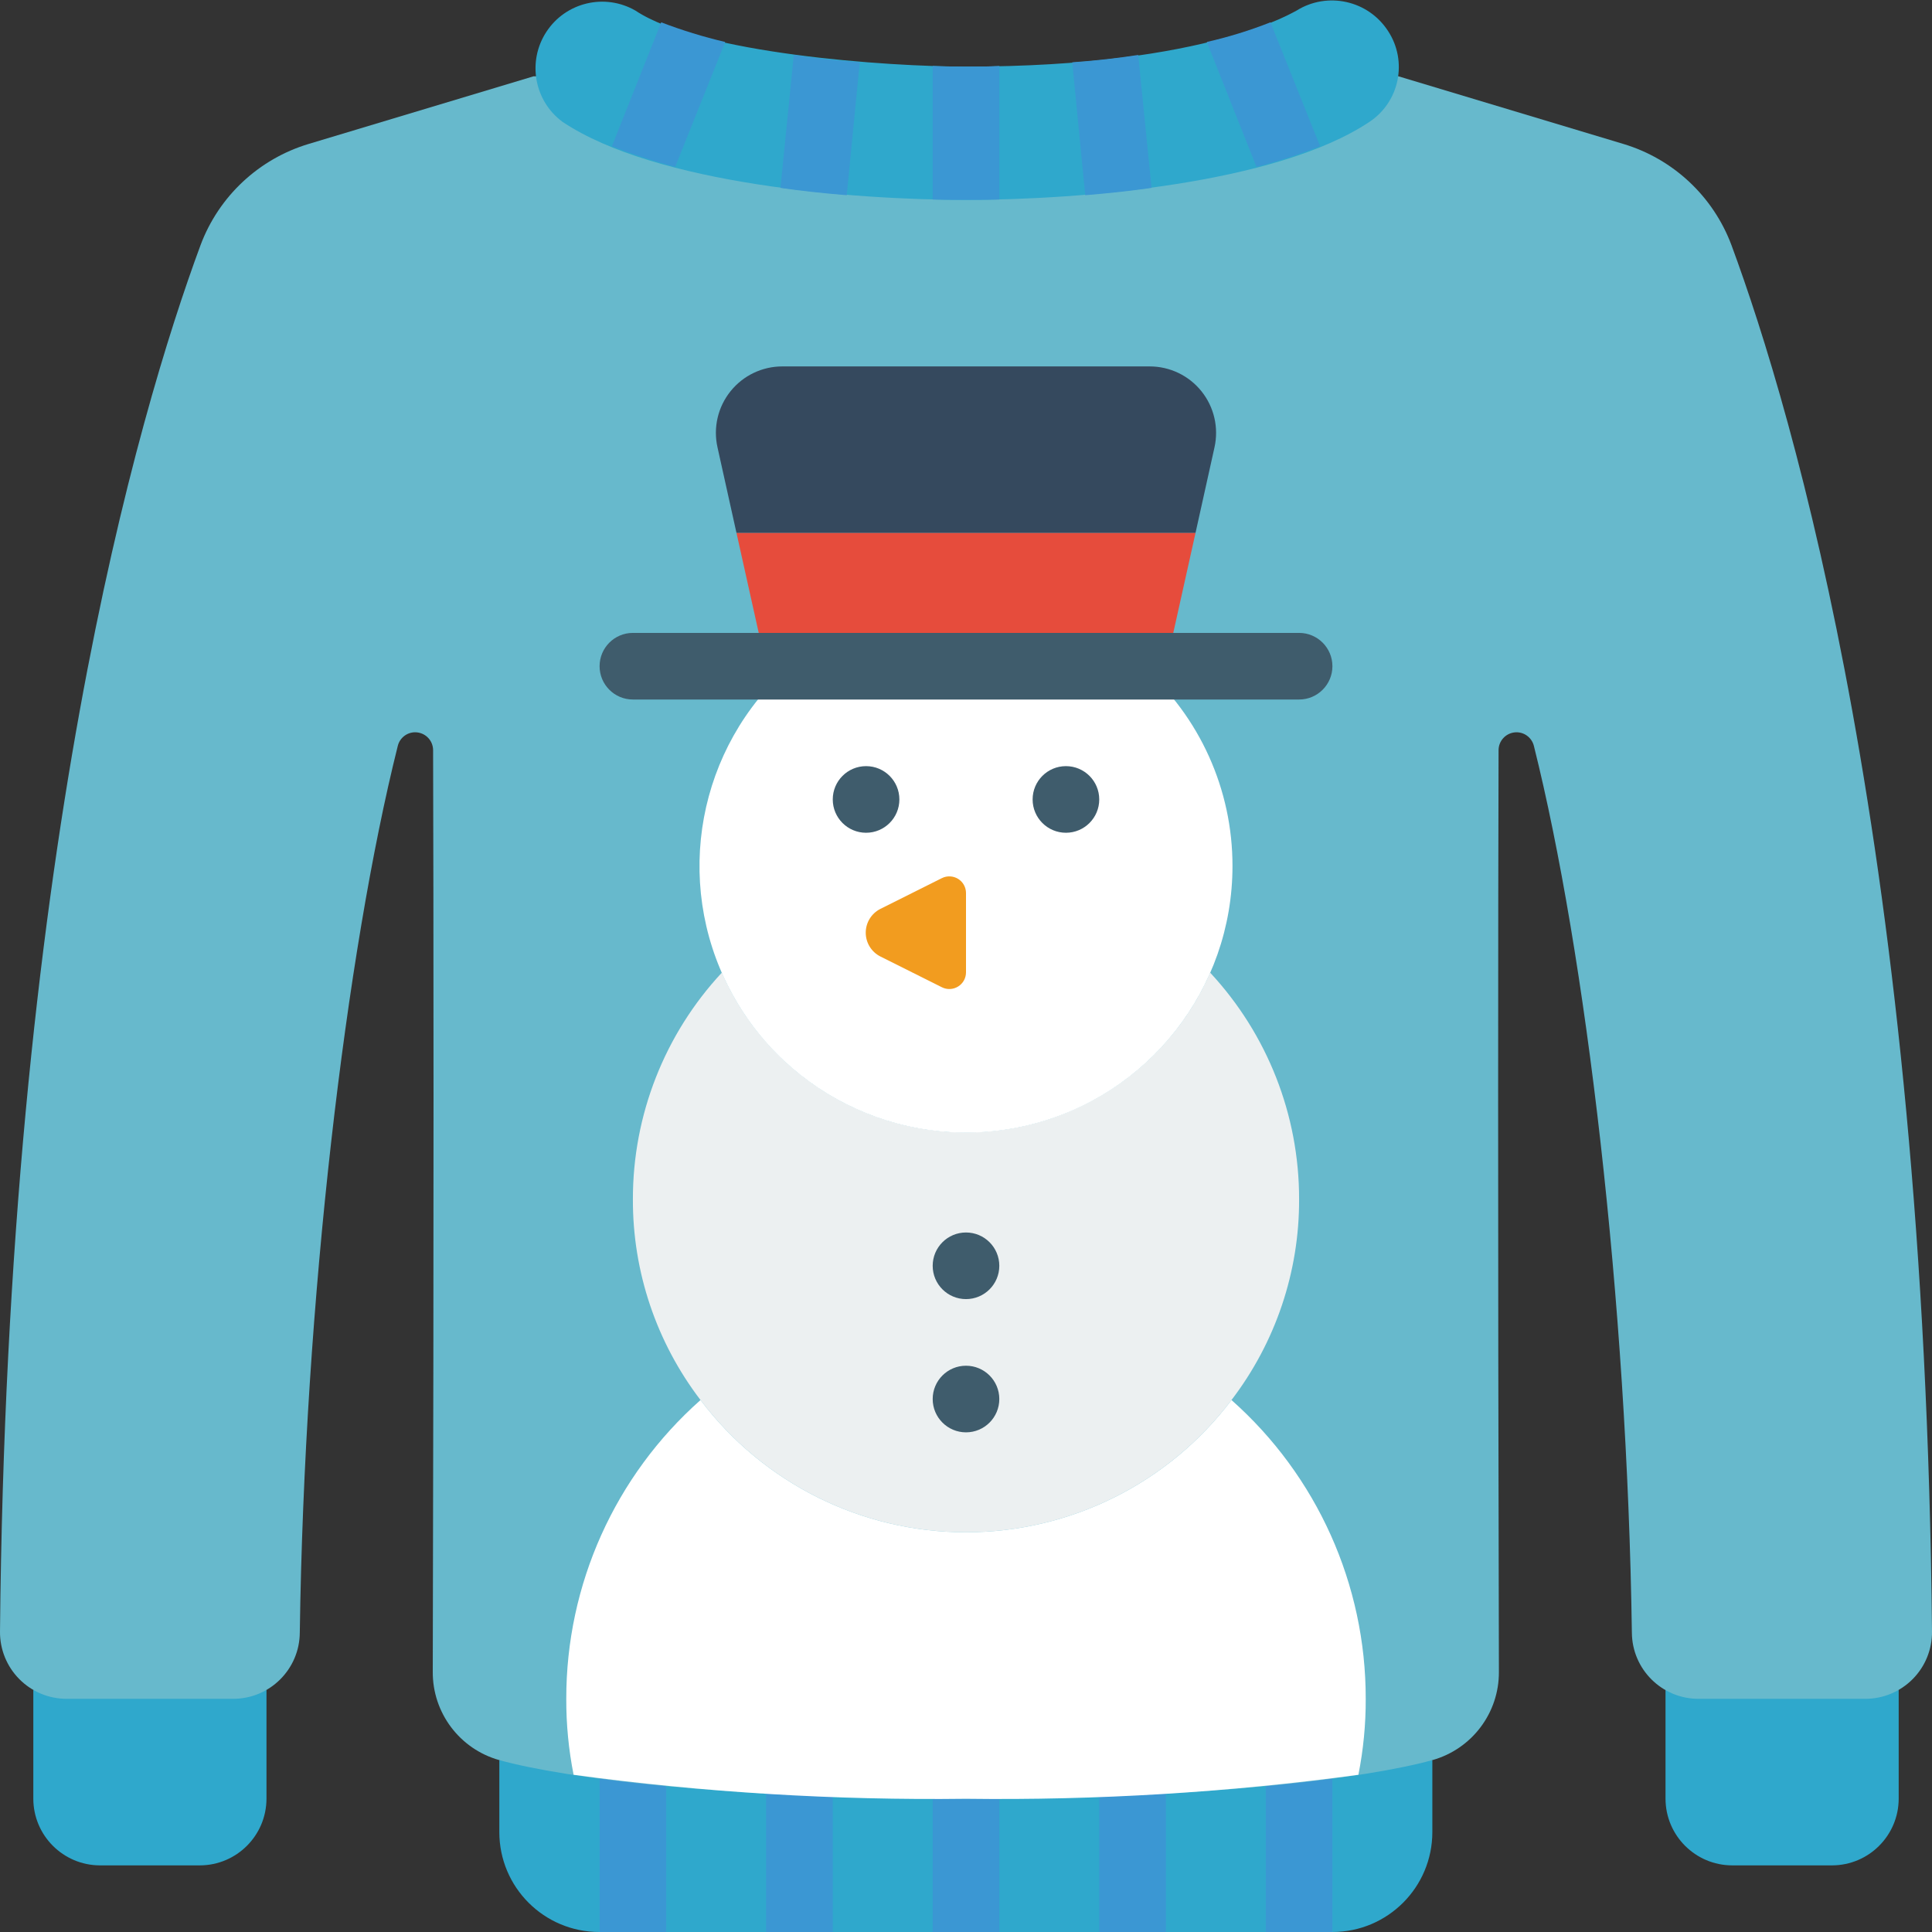 <svg height="512" viewBox="0 0 58 58" width="512" xmlns="http://www.w3.org/2000/svg"><rect x="0" y="0" width="58" height="58" fill="#333333" stroke="none"/><g id="Page-1" fill="none" fill-rule="evenodd"><g id="017---Snowman" fill-rule="nonzero"><path id="Shape" d="m43 52.84v2.16c0 1.657-1.343 3-3 3h-22.01c-1.657 0-3-1.343-3-3v-2.16z" fill="#2fa8cc"/><g fill="#3b97d3"><path id="Rectangle-path" d="m28 52.84h2v5.16h-2z"/><path id="Rectangle-path" d="m23 52.84h2v5.16h-2z"/><path id="Rectangle-path" d="m18 52.84h2v5.16h-2z"/><path id="Rectangle-path" d="m33 52.84h2v5.16h-2z"/><path id="Rectangle-path" d="m38 52.84h2v5.16h-2z"/></g><path id="Shape" d="m8 50.73v3.27c-.003 1.103-.897 1.997-2 2h-3c-1.103-.003-1.997-.897-2-2v-3.27z" fill="#2fa8cc"/><path id="Shape" d="m57 50.73v3.27c-.003 1.103-.897 1.997-2 2h-3c-1.103-.003-1.997-.897-2-2v-3.27z" fill="#2fa8cc"/><path id="Shape" d="m41.98 2.29 6.75 2.03c1.499.449 2.702 1.574 3.25 3.04 1.87 5.06 5.8 18.38 6.02 41.62.005.534-.203 1.048-.579 1.427-.376.379-.887.593-1.421.593h-5.01c-1.101 0-1.994-.889-2-1.99-.14-9.963-1.39-20.417-2.94-26.61-.062-.265-.312-.443-.582-.413s-.477.257-.48.529c-.013 4.653-.025 13.91.01 27.673.008 1.231-.808 2.316-1.993 2.65-1.981.548-6.805 1.161-14.005 1.161s-12.034-.613-14.015-1.161c-1.185-.334-2.001-1.419-1.993-2.65.035-13.763.023-23.02.01-27.673-.003-.272-.209-.499-.48-.529s-.521.148-.582.413c-1.55 6.193-2.8 16.647-2.94 26.61-.006 1.101-.899 1.99-2 1.99h-5c-.534 0-1.046-.213-1.421-.593-.376-.379-.584-.893-.579-1.427.22-23.24 4.15-36.56 6.02-41.62.548-1.466 1.751-2.591 3.25-3.04l6.75-2.03z" fill="#67b9cc"/><path id="Shape" d="m39 36c.008 2.179-.706 4.299-2.03 6.03-1.887 2.5-4.838 3.97-7.97 3.97s-6.083-1.47-7.97-3.97c-1.324-1.731-2.038-3.851-2.03-6.03-.003-2.523.952-4.953 2.67-6.8 1.274 2.913 4.151 4.795 7.33 4.795s6.056-1.882 7.33-4.795c1.718 1.847 2.673 4.277 2.67 6.8z" fill="#ecf0f1"/><circle id="Oval" cx="29" cy="50" fill="#000" r="1"/><path id="Shape" d="m41 51c.003.765-.071 1.529-.22 2.28-3.904.53-7.841.771-11.78.72-3.939.05-7.876-.191-11.78-.72-.149-.751-.223-1.515-.22-2.28-.005-3.429 1.463-6.696 4.03-8.97 1.887 2.5 4.838 3.97 7.97 3.97s6.083-1.47 7.97-3.97c2.567 2.274 4.035 5.541 4.03 8.97z" fill="#fff"/><path id="Shape" d="m37 26c.001 3.683-2.514 6.891-6.091 7.77-3.577.879-7.292-.798-8.999-4.063-1.707-3.264-.964-7.272 1.8-9.708h10.58c1.725 1.516 2.713 3.703 2.71 6z" fill="#fff"/><path id="Shape" d="m41.11 3.66c-2.799 1.866-8.71 2.34-12.11 2.34s-9.308-.472-12.11-2.34c-.855-.63-1.068-1.818-.486-2.706.582-.888 1.757-1.166 2.676-.634 1.937 1.29 7.56 1.68 9.92 1.68 7.332 0 9.884-1.68 9.92-1.68.929-.582 2.154-.31 2.75.61.596.909.346 2.129-.56 2.73z" fill="#2fa8cc"/><path id="Shape" d="m30 1.98v4.01c-.32.01-.66.01-1 .01s-.68 0-1-.01v-4.01c.32.02.66.02 1 .02s.68 0 1-.02z" fill="#3b97d3"/><path id="Shape" d="m25.81 1.87-.39 3.99c-.72-.06-1.38-.13-1.99-.22l.4-3.99c.59.09 1.25.17 1.98.22z" fill="#3b97d3"/><path id="Shape" d="m21.77 1.26-1.5 3.75c-.644-.171-1.279-.378-1.9-.62l1.48-3.72c.626.24 1.267.437 1.92.59z" fill="#3b97d3"/><path id="Shape" d="m34.57 5.64c-.61.09-1.27.16-1.99.22l-.39-3.99c.73-.05 1.39-.13 1.98-.22z" fill="#3b97d3"/><path id="Shape" d="m39.63 4.39c-.623.246-1.261.454-1.91.62l-1.49-3.75c.651-.148 1.289-.345 1.91-.59z" fill="#3b97d3"/><path id="Shape" d="m36.46 13.43-.57 2.57h-13.78l-.57-2.57c-.133-.592.011-1.211.391-1.684.379-.473.953-.747 1.559-.746h11.02c.606-.001 1.18.273 1.559.746.379.473.523 1.092.391 1.684z" fill="#35495e"/><path id="Shape" d="m35.89 16-.89 4h-12l-.89-4z" fill="#e64c3c"/><circle id="Oval" cx="29" cy="38" fill="#3f5c6c" r="1"/><circle id="Oval" cx="26" cy="24" fill="#3f5c6c" r="1"/><circle id="Oval" cx="32" cy="24" fill="#3f5c6c" r="1"/><circle id="Oval" cx="29" cy="42" fill="#3f5c6c" r="1"/><path id="Shape" d="m28.276 26.362-1.849.925c-.268.137-.437.412-.437.713s.169.576.437.713l1.849.925c.155.078.339.07.487-.022.148-.091.237-.252.237-.425v-2.382c-0-.173-.09-.334-.237-.425-.148-.091-.332-.099-.487-.022z" fill="#f29c1f"/><path id="Shape" d="m39 21h-20c-.552 0-1-.448-1-1s.448-1 1-1h20c.552 0 1 .448 1 1s-.448 1-1 1z" fill="#3f5c6c"/></g></g></svg>